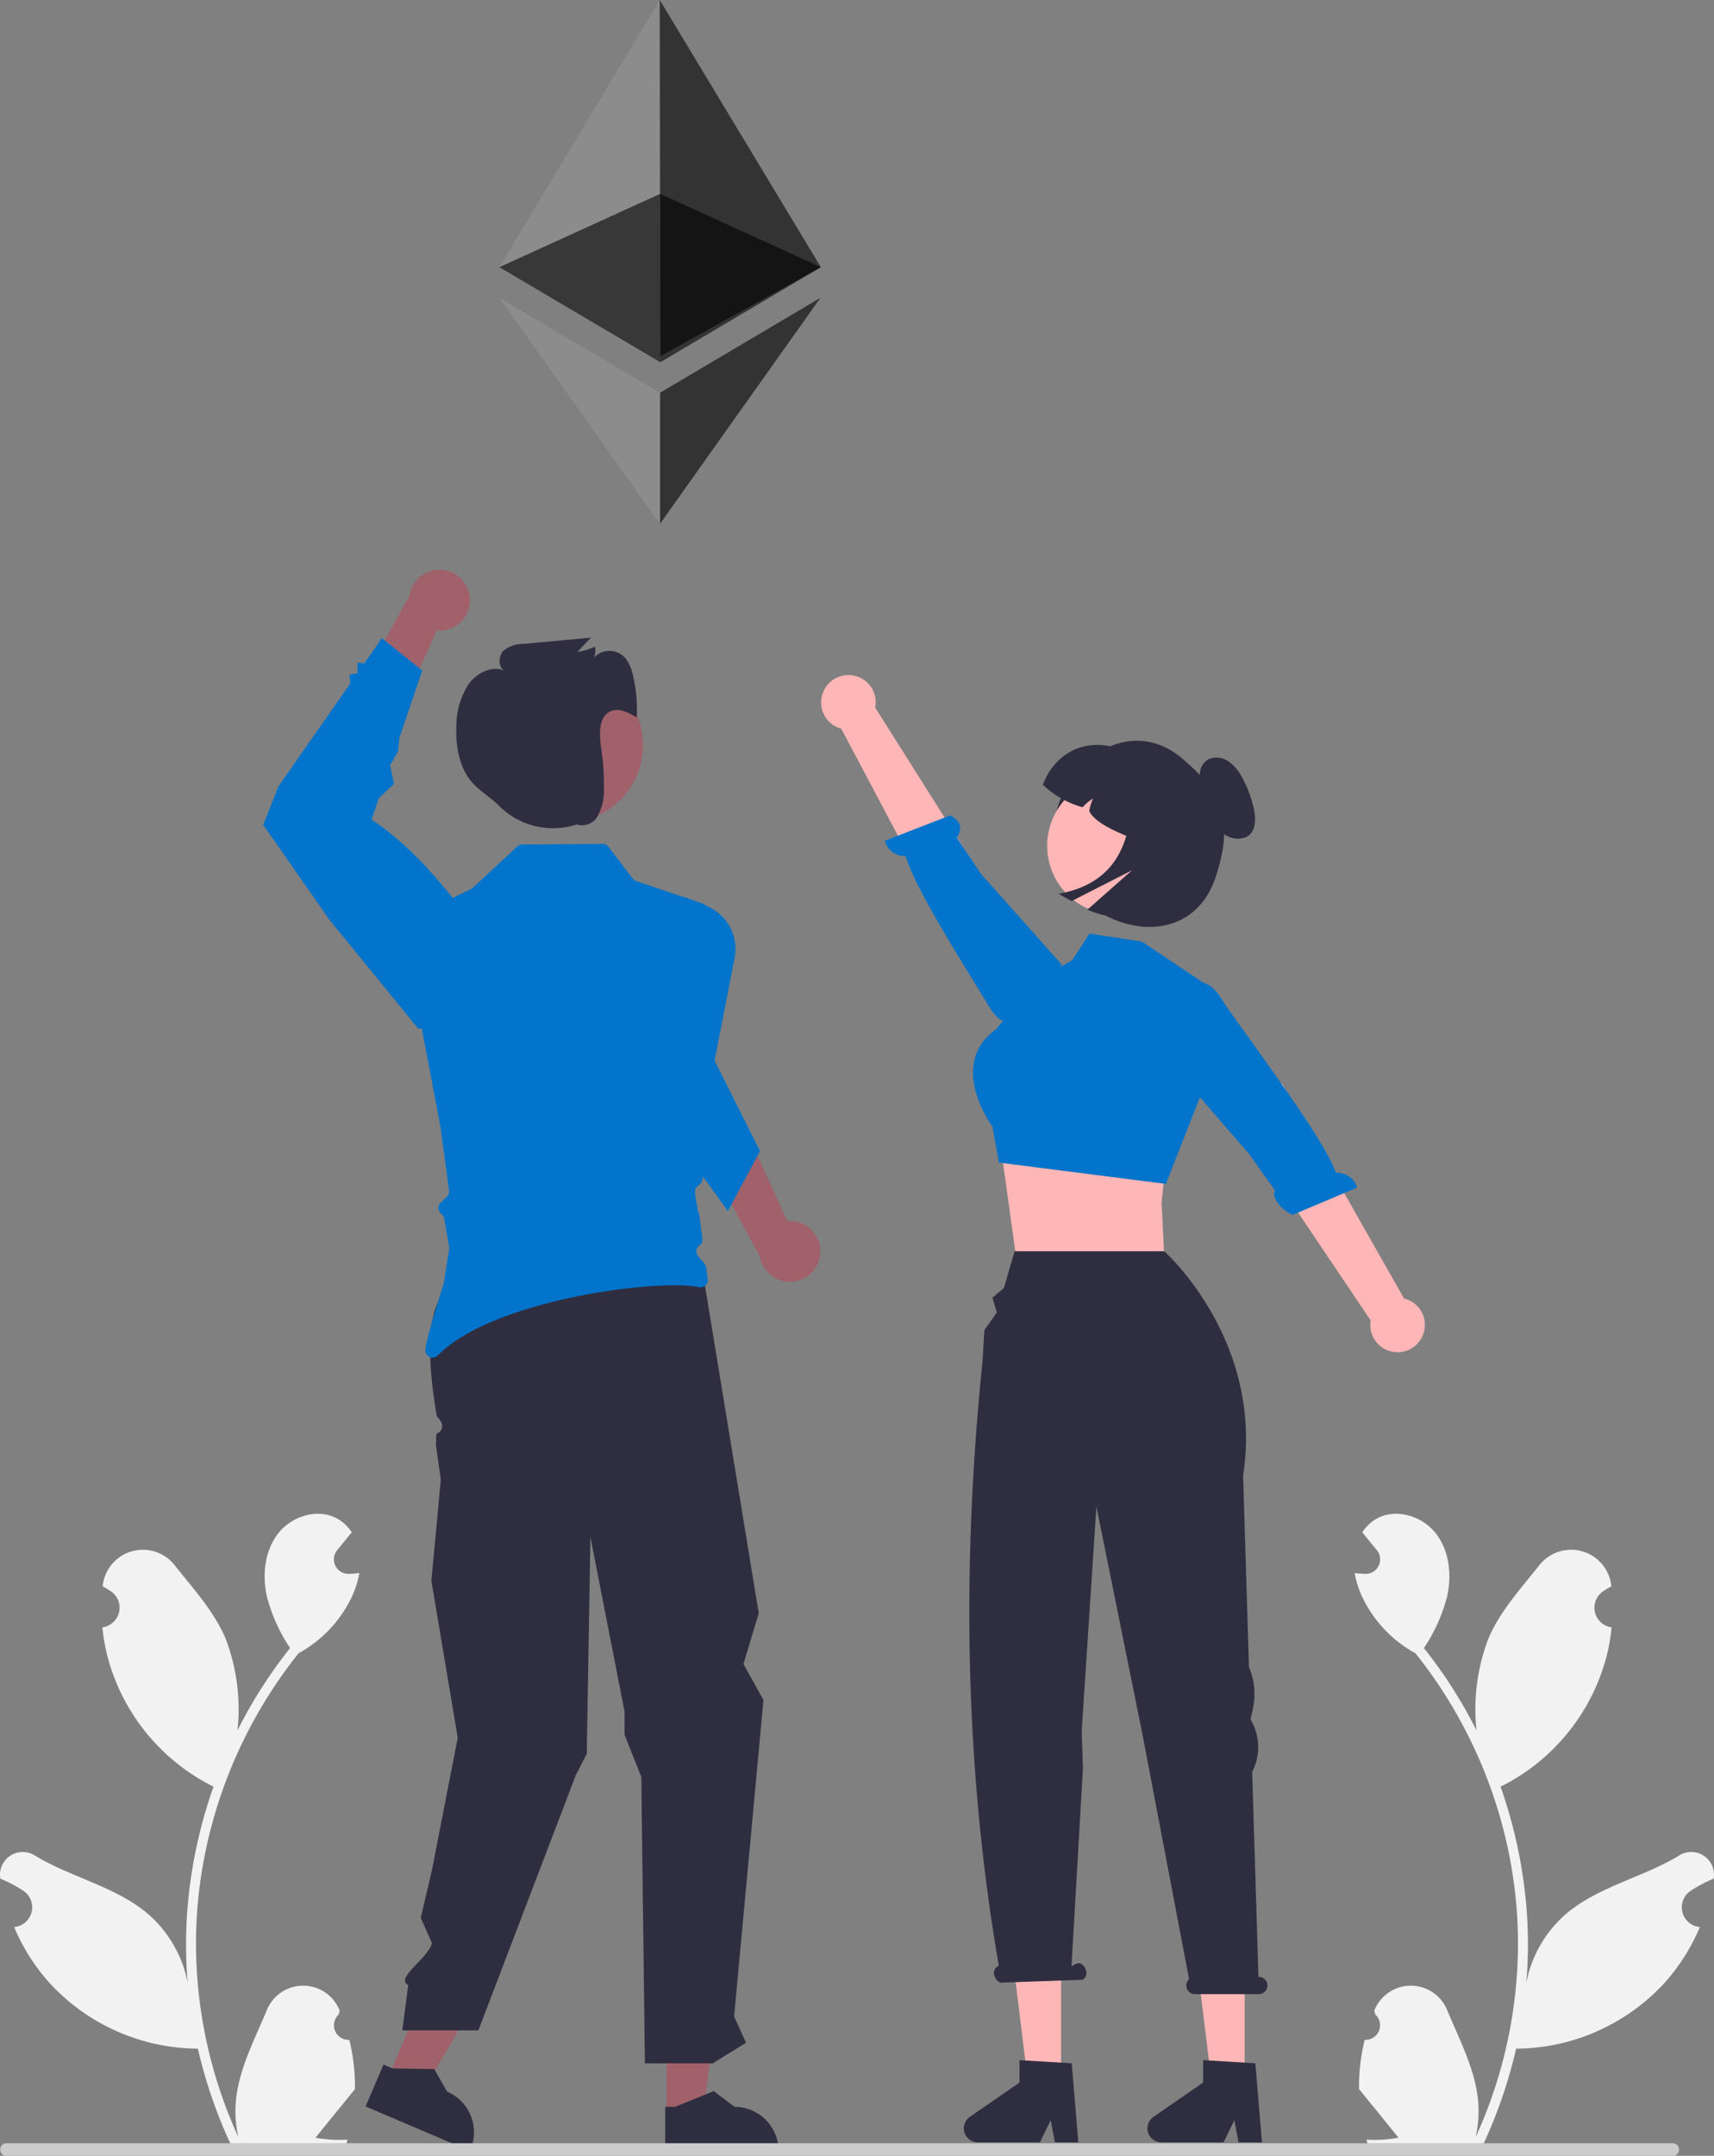 <svg xmlns="http://www.w3.org/2000/svg" width="258.217" height="324.599" viewBox="0 0 258.217 324.599">
  <rect x="0" y="0" width="258.217" height="324.599" fill="#808080" stroke="none"/>
  <g id="SVG" transform="translate(-1244 -5988)">
    <g id="undraw_ether_re_y7ft" transform="translate(1244 5988)">
      <path id="Tracé_118" data-name="Tracé 118" d="M84.67,125.27a2.2,2.2,0,0,1-1.6-3.815l.151-.6-.06-.144a5.911,5.911,0,0,0-10.9.04c-1.783,4.3-4.054,8.6-4.613,13.14a17.489,17.489,0,0,0,.307,6.014,70.113,70.113,0,0,1-6.378-29.12,67.672,67.672,0,0,1,.42-7.549q.348-3.083.965-6.121a70.926,70.926,0,0,1,14.065-30.06,18.875,18.875,0,0,0,7.85-8.145,14.4,14.4,0,0,0,1.309-3.935c-.382.05-.771.081-1.153.106l-.363.019-.045,0a2.181,2.181,0,0,1-1.791-3.553l.5-.609c.251-.313.507-.62.758-.933a1.094,1.094,0,0,0,.081-.094c.288-.357.576-.708.865-1.065a6.307,6.307,0,0,0-2.068-2c-2.888-1.692-6.873-.52-8.959,2.093s-2.487,6.278-1.761,9.542a25.274,25.274,0,0,0,3.5,7.794c-.157.2-.32.395-.476.6a71.384,71.384,0,0,0-7.451,11.8,29.675,29.675,0,0,0-1.772-13.783c-1.7-4.091-4.874-7.536-7.673-11.073a6.091,6.091,0,0,0-10.849,2.991q-.009.078-.017.156.624.352,1.221.747a2.986,2.986,0,0,1-1.2,5.434l-.061.009a29.71,29.71,0,0,0,.783,4.442,30.589,30.589,0,0,0,15.23,19.171c.244.125.482.251.727.37A72.863,72.863,0,0,0,60.28,105.6a69.107,69.107,0,0,0,.05,11.158l-.019-.132a18.261,18.261,0,0,0-6.234-10.544c-4.8-3.941-11.575-5.392-16.75-8.56a3.427,3.427,0,0,0-5.249,3.334l.021.138a20.056,20.056,0,0,1,2.249,1.084q.624.352,1.221.747a2.986,2.986,0,0,1-1.2,5.434l-.061.009-.125.019a29.736,29.736,0,0,0,5.469,8.564,30.616,30.616,0,0,0,22.2,9.742h.006a72.839,72.839,0,0,0,4.893,14.285h17.48c.063-.194.119-.395.175-.589A19.859,19.859,0,0,1,79.571,140c1.3-1.591,2.594-3.2,3.891-4.787a1.087,1.087,0,0,0,.081-.094c.658-.814,1.322-1.623,1.98-2.437h0a29.091,29.091,0,0,0-.852-7.411Z" transform="translate(-32.048 181.877)" fill="#f2f2f2"/>
      <path id="Tracé_119" data-name="Tracé 119" d="M61.228,125.27a2.2,2.2,0,0,0,1.6-3.815l-.151-.6.06-.144a5.911,5.911,0,0,1,10.9.041c1.783,4.3,4.054,8.6,4.613,13.14a17.489,17.489,0,0,1-.307,6.014,70.114,70.114,0,0,0,6.378-29.12,67.656,67.656,0,0,0-.42-7.55q-.348-3.083-.965-6.121a70.925,70.925,0,0,0-14.065-30.06,18.875,18.875,0,0,1-7.85-8.145,14.4,14.4,0,0,1-1.309-3.935c.382.05.771.081,1.153.106l.363.019.045,0a2.181,2.181,0,0,0,1.791-3.553l-.5-.609c-.251-.313-.507-.62-.758-.933a1.1,1.1,0,0,1-.081-.094c-.288-.357-.576-.708-.865-1.065a6.307,6.307,0,0,1,2.068-2c2.888-1.692,6.873-.52,8.959,2.093s2.487,6.278,1.761,9.542a25.274,25.274,0,0,1-3.5,7.794c.157.2.32.395.476.6a71.385,71.385,0,0,1,7.451,11.8,29.674,29.674,0,0,1,1.772-13.783c1.7-4.091,4.874-7.536,7.673-11.073a6.091,6.091,0,0,1,10.849,2.991q.009.078.017.156-.624.352-1.221.747a2.986,2.986,0,0,0,1.2,5.434l.061.009a29.7,29.7,0,0,1-.783,4.442A30.589,30.589,0,0,1,82.423,86.772c-.244.125-.482.251-.727.37A72.864,72.864,0,0,1,85.618,105.6a69.1,69.1,0,0,1-.05,11.158l.019-.132a18.261,18.261,0,0,1,6.234-10.544c4.8-3.941,11.575-5.392,16.75-8.56a3.427,3.427,0,0,1,5.249,3.334l-.021.138a20.057,20.057,0,0,0-2.249,1.084q-.624.352-1.221.747a2.986,2.986,0,0,0,1.2,5.434l.061.009.125.019a29.734,29.734,0,0,1-5.469,8.564,30.616,30.616,0,0,1-22.2,9.742h-.006a72.846,72.846,0,0,1-4.893,14.285H61.666c-.063-.194-.119-.395-.175-.589A19.859,19.859,0,0,0,66.327,140c-1.3-1.591-2.594-3.2-3.891-4.787a1.082,1.082,0,0,1-.081-.094c-.658-.814-1.322-1.623-1.98-2.437h0a29.094,29.094,0,0,1,.852-7.411Z" transform="translate(144.367 181.877)" fill="#f2f2f2"/>
      <path id="Tracé_120" data-name="Tracé 120" d="M7.889,59.528,13,61.706,23.83,43.032l-7.542-3.214Z" transform="translate(50.298 253.932)" fill="#a0616a"/>
      <path id="Tracé_121" data-name="Tracé 121" d="M13.614,61.667h5.554l2.643-21.425h-8.2Z" transform="translate(86.801 256.629)" fill="#a0616a"/>
      <path id="Tracé_122" data-name="Tracé 122" d="M45.633,67.074H62.714v-.216a6.649,6.649,0,0,0-6.648-6.648h0l-3.12-2.367-5.821,2.367H45.633Z" transform="translate(54.586 257.017)" fill="#2f2e41"/>
      <path id="Tracé_123" data-name="Tracé 123" d="M39.514,63.614l15.714,6.7.085-.2A6.649,6.649,0,0,0,51.8,61.389h0l-1.942-3.4-6.284-.1L42.206,57.3Z" transform="translate(15.565 253.556)" fill="#2f2e41"/>
      <path id="Tracé_124" data-name="Tracé 124" d="M85.516,44.185l8.442,51.4-2.3,7.66,3.015,5.425-4.427,47.644,1.8,3.956-5.021,3.1H76.807l-.542-43.132L73.741,113.9v-3.49L68.6,84.114l-.548,32.662-1.64,3.164L51.721,158.405H40.264l.886-6.826h0c-2.053-1.039,3.082-4.077,3.575-6.324l-1.687-3.8,1.687-7.17,3.886-19.939-3.97-23.642,1.422-15.217-.74-5.205.056-1.684s1.958-.756.088-2.641c-2.589-14.677.6-17.862.6-17.862l12.748-7.461Z" transform="translate(20.347 147.31)" fill="#2f2e41"/>
      <circle id="ab6171fa-7d69-4734-b81c-8dff60f9761b" cx="11.578" cy="11.578" r="11.578" transform="translate(73.727 100.644)" fill="#a0616a"/>
      <path id="Tracé_125" data-name="Tracé 125" d="M55.615,31.024a4.556,4.556,0,0,1-4.971,4.909L43.917,50.66l-4.464-7.131,7.073-12.892a4.581,4.581,0,0,1,9.089.387Z" transform="translate(15.174 58.989)" fill="#a0616a"/>
      <path id="Tracé_126" data-name="Tracé 126" d="M86.237,97.915a1.088,1.088,0,0,1-1.31,1.212c-6.062-1.31-31.077,1.834-39.362,10.278a1.094,1.094,0,0,1-1.876-.847c.146-1.815,2.784-10.028,2.784-10.028l.8-5.117a1.188,1.188,0,0,0,0-.359l-.737-4.234a1.109,1.109,0,0,0-.3-.585l-.25-.25a1.1,1.1,0,0,1,0-1.547l.969-.963a1.122,1.122,0,0,0,.311-.92l-1.285-9.5c-.006-.018-.006-.043-.012-.061L40.289,45a1.1,1.1,0,0,1,.6-1.188l9.65-4.612a1.076,1.076,0,0,0,.274-.183l6.738-6.251a1.129,1.129,0,0,1,.731-.292L70.4,32.387a1.1,1.1,0,0,1,.871.427l3.686,4.794a1.093,1.093,0,0,0,.512.366l2.5.847,7.213,2.449.335.116a1.087,1.087,0,0,1,.731.987.522.522,0,0,1,.006.1l-1.8,37.321a1.181,1.181,0,0,0,.085.481l.865,2.017a1.1,1.1,0,0,1-.25,1.218c-.256.244-.548.524-.731.731-.372.408.42,3.643.542,4.112a.857.857,0,0,1,.024.122l.445,3.345a1.087,1.087,0,0,1-.451,1.03,1.09,1.09,0,0,0-.195,1.6l.975,1.151a1.163,1.163,0,0,1,.25.567Z" transform="translate(20.385 94.686)" fill="#0274cb"/>
      <path id="Tracé_127" data-name="Tracé 127" d="M43.338,32.15l-.148-.328.057,0Z" transform="translate(39.005 91.083)" fill="#2f2e41"/>
      <path id="Tracé_128" data-name="Tracé 128" d="M62.741,57.754a4.556,4.556,0,0,0-4.958-4.922L51.094,38.087l-4.483,7.12,7.04,12.91a4.581,4.581,0,0,0,9.09-.364Z" transform="translate(60.825 131.04)" fill="#a0616a"/>
      <path id="Tracé_129" data-name="Tracé 129" d="M65.912,71.7l-.372.694-3.917,7.323-.548,1.023-3.826-5.27L44.692,58.183l1.785-10.844,3.284-13.586,4.868-.28,3.412,1.4h0a7.005,7.005,0,0,1,4.045,7.751L59.064,58.092Z" transform="translate(48.587 101.612)" fill="#0274cb"/>
      <path id="Tracé_130" data-name="Tracé 130" d="M68.017,33.971a6.515,6.515,0,0,0-1.133-2.664,3.186,3.186,0,0,0-4.747-.144,3.494,3.494,0,0,0,.154-1.639,8.878,8.878,0,0,1-2.68.8l2.055-2.145-10.227.94a4.5,4.5,0,0,0-2.972,1.036c-.775.8-.818,2.513.162,2.96-1.93-.727-4.147.328-5.421,2.1a11.667,11.667,0,0,0-1.829,6.362c-.112,2.934.435,6.057,2.226,8.217,1.171,1.412,2.768,2.293,4.063,3.564l.039.038A11.52,11.52,0,0,0,58.857,56.5c.221-.061.44-.128.661-.191a2.683,2.683,0,0,0,3.17-1.291,8.115,8.115,0,0,0,.92-4.134,33.9,33.9,0,0,0-.347-5.632c-.307-2.1-.583-4.788,1.08-5.843,1.295-.821,2.9-.011,4.206.793A21.645,21.645,0,0,0,68.017,33.971Z" transform="translate(27.367 67.833)" fill="#2f2e41"/>
      <path id="Tracé_131" data-name="Tracé 131" d="M68.465,87.5l-7.715-.557L47.362,70.546,37.423,56.3l2.289-5.791,10.819-15.5-.112-1.339,1.2-.216.021-1.612.994.158,2.662-3.813,6.092,4.874L57.94,43.183l-.21,2.063L56.538,47.3l.583,2.819-2.278,2.162-1.1,3.222c4.732,3.112,9.22,7.769,13.6,13.6Z" transform="translate(2.231 67.906)" fill="#0274cb"/>
      <path id="Tracé_132" data-name="Tracé 132" d="M45.437,23.482,44.6,31.237l.492,10.17L22.566,38.731l-2.117-15.25,2.7.026Z" transform="translate(130.397 149.748)" fill="#ffb6b6"/>
      <path id="Tracé_133" data-name="Tracé 133" d="M61.55,41.388,66.9,38.177l2.566-3.961,7.92,1.218,9.682,6.49-.095,14.719-6,15.267L55.815,68.7l-.956-5.385s-6.959-9.346.535-14.7Z" transform="translate(94.67 106.352)" fill="#0274cb"/>
      <path id="Tracé_134" data-name="Tracé 134" d="M49.2,31.328a4.086,4.086,0,0,0,2.641,5.682L69.273,69.894l7.035-5.429L56.964,33.848a4.108,4.108,0,0,0-7.76-2.52Z" transform="translate(74.889 72.704)" fill="#ffb6b6"/>
      <path id="Tracé_135" data-name="Tracé 135" d="M69.51,62.734s-1.615,1.432-3.912-2.523C63.76,57.045,54.59,42.867,53.292,37.952a3.21,3.21,0,0,1-3.176-2.324l9.85-3.823c2.141,1.071,1.547,2.554,1,3.322l3.668,5.5,12.2,13.693-6.144,7.4Z" transform="translate(83.171 90.976)" fill="#0274cb"/>
      <path id="Tracé_136" data-name="Tracé 136" d="M31.7,58.991H26.779l-2.344-19H31.7Z" transform="translate(155.815 255.051)" fill="#ffb6b6"/>
      <path id="Tracé_137" data-name="Tracé 137" d="M72.731,69.586H69.2l-.63-3.335-1.615,3.335H57.587a2.106,2.106,0,0,1-1.2-3.839l7.481-5.166V57.21l7.868.47Z" transform="translate(117.386 252.989)" fill="#2f2e41"/>
      <path id="Tracé_138" data-name="Tracé 138" d="M27.954,58.991H23.029l-2.344-19h7.269Z" transform="translate(131.9 255.051)" fill="#ffb6b6"/>
      <path id="Tracé_139" data-name="Tracé 139" d="M68.981,69.586H65.449l-.63-3.335L63.2,69.586H53.837a2.106,2.106,0,0,1-1.2-3.839l7.481-5.166V57.21l7.868.47Z" transform="translate(93.472 252.989)" fill="#2f2e41"/>
      <path id="Tracé_140" data-name="Tracé 140" d="M95.454,149.959H95.4l-.947-30.888a8.077,8.077,0,0,0-.106-7.632l-.136-.246.352-1.63a10.381,10.381,0,0,0-.593-6.248L93.086,74.5C96.243,54.043,81.2,40.7,81.2,40.7H58.661L57.05,46.234,55.328,47.7l.652,2.214-1.871,2.66-.287,4.753c-3.2,31.163-2.618,61.531,2.458,90.953l-.138.07a1.169,1.169,0,0,0-.477,1.542c.235.68.829,1.091,1.327.919l11.9-.414a1.169,1.169,0,0,0,.477-1.542c-.235-.679-.829-1.091-1.327-.919l-.809.409,1.726-29.806-.192-5.444.395-6.176,1.824-27.781L77.894,113.3,84.947,150.3a1.3,1.3,0,0,0,.875,2.259h9.631a1.3,1.3,0,1,0,0-2.6Z" transform="translate(94.19 147.701)" fill="#2f2e41"/>
      <path id="Tracé_141" data-name="Tracé 141" d="M85.356,75.24a4.086,4.086,0,0,0-2.806-5.6L64.17,37.277,57.3,42.909,77.525,72.948a4.108,4.108,0,0,0,7.831,2.292Z" transform="translate(128.969 125.87)" fill="#ffb6b6"/>
      <path id="Tracé_142" data-name="Tracé 142" d="M61.926,35.5S63.5,34.018,65.91,37.9c1.93,3.111,15.6,21.051,17.042,25.925a3.21,3.21,0,0,1,3.243,2.23l-9.734,4.109c-2.171-1.008-3.183-2.892-2.663-3.676L69.971,61.1,55.621,44.533l5.149-7.988Z" transform="translate(118.282 112.757)" fill="#0274cb"/>
      <path id="Tracé_143" data-name="Tracé 143" d="M284.977,59.852a.943.943,0,0,1-.946.946H33a.946.946,0,0,1,0-1.893H284.03a.944.944,0,0,1,.947.946Z" transform="translate(-32.023 263.801)" fill="#ccc"/>
      <path id="Tracé_144" data-name="Tracé 144" d="M55.1,37.954a13.647,13.647,0,0,0,4.945,17.875c6.576,4.254,15.114,3.323,17.875-4.945,3.075-9.207.549-13.157-4.945-17.875C66.536,27.479,58.64,30.974,55.1,37.954Z" transform="translate(105.191 81.252)" fill="#2f2e41"/>
      <path id="Tracé_145" data-name="Tracé 145" d="M72.068,47.726a10.376,10.376,0,1,1-16.51-12.572l.09-.118A10.375,10.375,0,1,1,72.067,47.725Z" transform="translate(104.353 85.869)" fill="#ffb6b6"/>
      <path id="Tracé_146" data-name="Tracé 146" d="M53.345,36.362a14.177,14.177,0,0,0,5.985,3.391,6.2,6.2,0,0,1,1.577-1.307,6.632,6.632,0,0,0-.579,1.873c1,2.076,5.086,3.568,8.991,5.095l5.172-9.128-6.846-3.879C62.144,28.6,55.668,30.226,53.345,36.362Z" transform="translate(103.769 81.798)" fill="#2f2e41"/>
      <path id="Tracé_147" data-name="Tracé 147" d="M58.4,30.822a3.189,3.189,0,0,1,3.015.44,6.719,6.719,0,0,1,1.968,2.393,17.163,17.163,0,0,1,1.784,4.863c.3,1.472.245,3.252-1.076,4.021a3.409,3.409,0,0,1-3.691-.618,8.2,8.2,0,0,1-2.078-3.232,11.425,11.425,0,0,0-1.84-3.367l.913.426a7.976,7.976,0,0,1-.4-2.717,2.631,2.631,0,0,1,1.4-2.209Z" transform="translate(123.762 83.451)" fill="#2f2e41"/>
      <path id="Tracé_148" data-name="Tracé 148" d="M64.5,30.814l7.345,4.162a8.607,8.607,0,0,1,3.245,11.732h0A13.36,13.36,0,0,1,58,52.313l6.711-5.925-9.1,4.639-1.944-1.1C63.432,48.151,65.316,40.491,64.5,30.814Z" transform="translate(105.824 84.655)" fill="#2f2e41"/>
      <path id="Tracé_149" data-name="Tracé 149" d="M34.362,0,10.2,40.229,34.444,54.543Z" transform="translate(65.031)" fill="#8c8c8c"/>
      <path id="Tracé_150" data-name="Tracé 150" d="M37.743,40.229,13.474,0l.082,54.543Z" transform="translate(85.919)" fill="#333"/>
      <path id="Tracé_151" data-name="Tracé 151" d="M10.2,14.994,34.415,3.957l.029,25.352Z" transform="translate(65.031 25.235)" fill="#383838"/>
      <path id="Tracé_152" data-name="Tracé 152" d="M37.7,14.994,13.481,3.957l.052,24.425Z" transform="translate(85.964 25.235)" fill="#141414"/>
      <path id="Tracé_153" data-name="Tracé 153" d="M37.664,6.078,13.477,20.392V40.136Z" transform="translate(85.939 38.758)" fill="#333"/>
      <path id="Tracé_154" data-name="Tracé 154" d="M10.2,6.078,34.386,20.392V40.136Z" transform="translate(65.03 38.758)" fill="#8c8c8c"/>
    </g>
  </g>
</svg>
